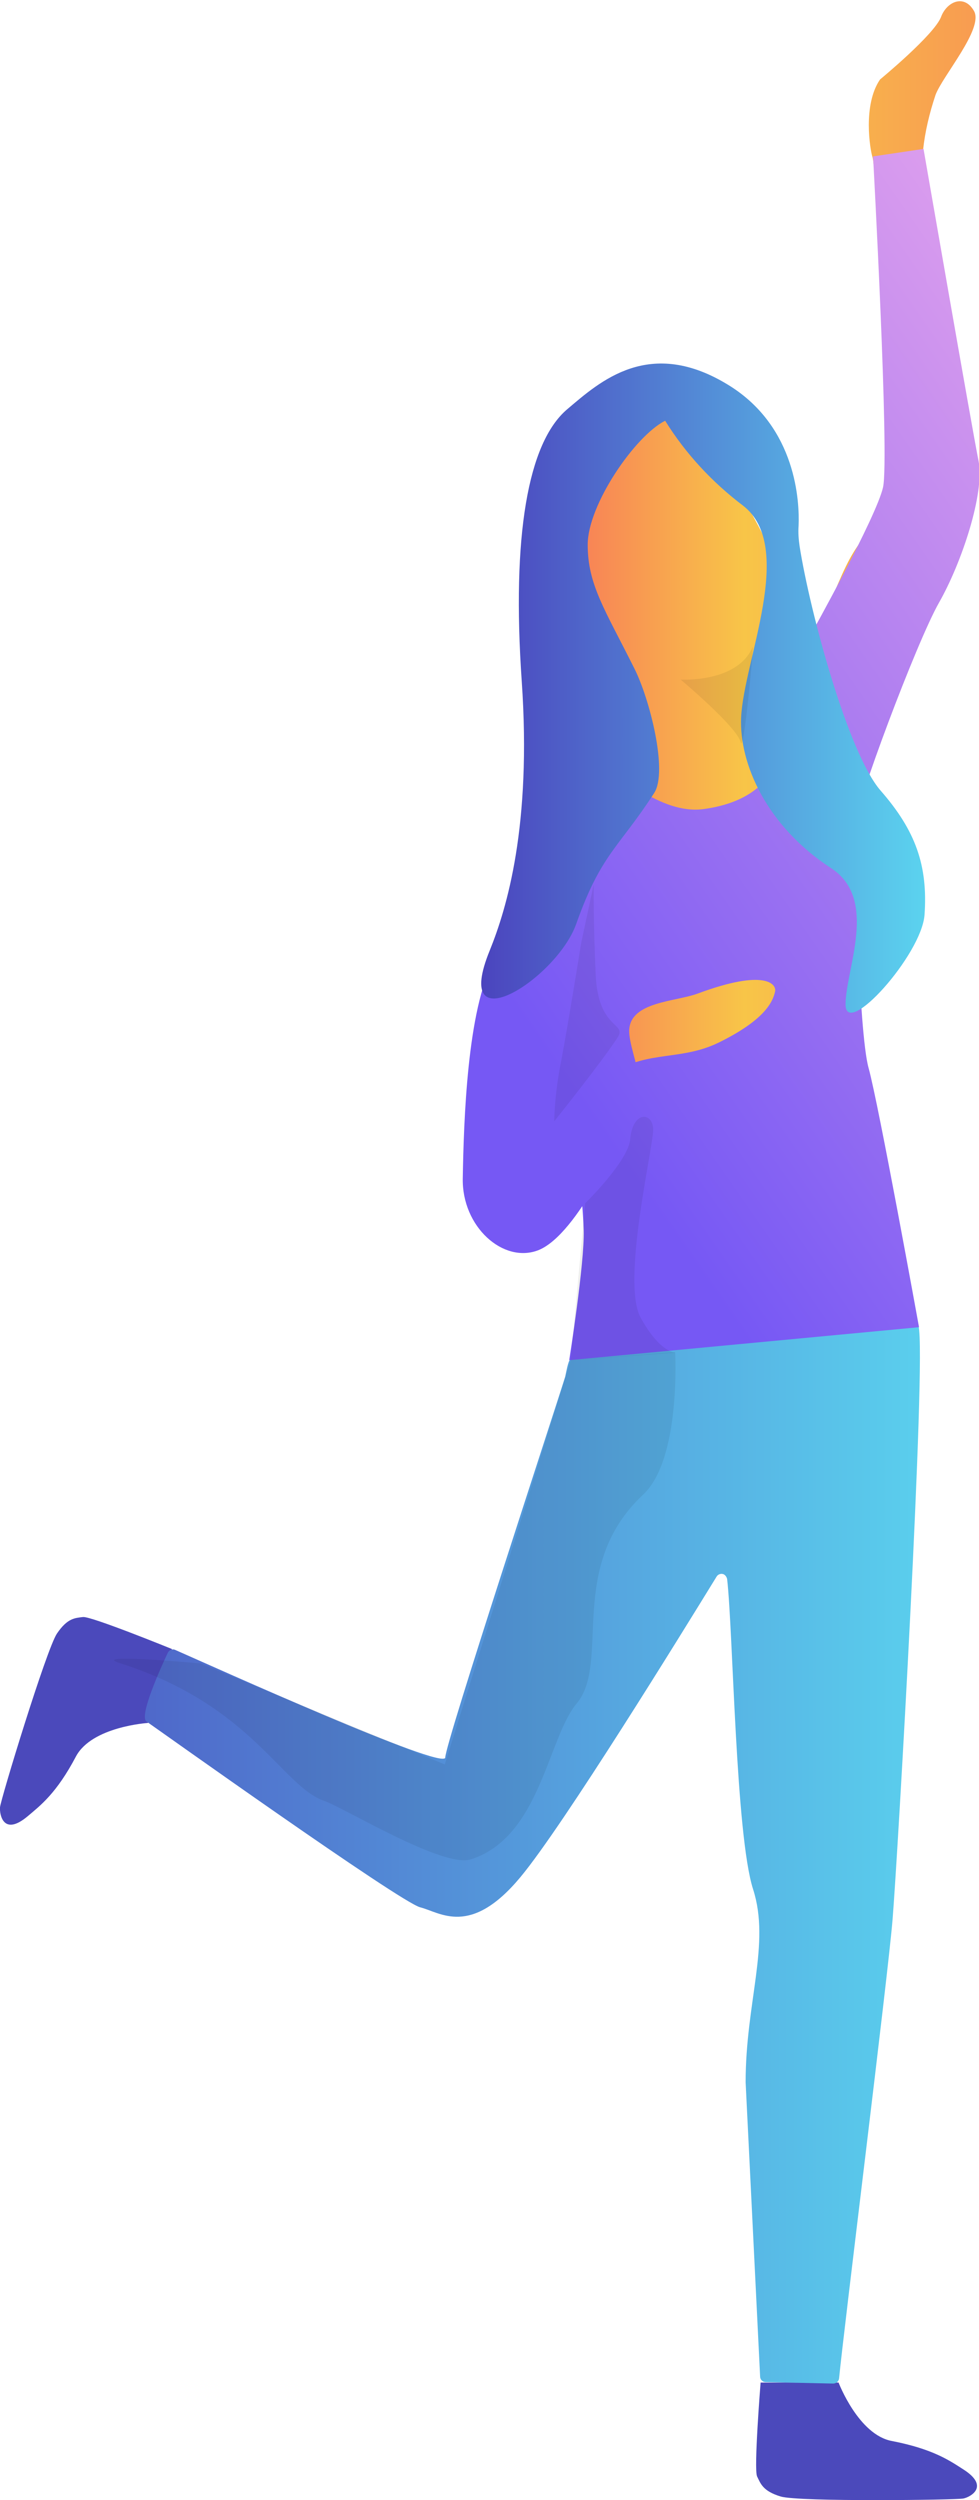 <svg width="235" height="600" viewBox="0 0 235 600" fill="none" xmlns="http://www.w3.org/2000/svg">
<g clip-path="url(#clip0)">
<path d="M231.281 592.684C227.922 590.526 223.964 587.767 214.127 585.848C206.09 584.409 201.292 571.817 201.292 571.817H182.578C182.578 571.817 180.898 592.684 181.738 594.363C182.578 596.042 183.058 597.841 187.376 599.16C191.695 600.48 229.602 600 231.281 599.64C232.961 599.28 237.639 596.762 231.281 592.684Z" fill="#4B49BB"/>
<path d="M13.675 392.045C11.156 395.763 0.12 431.981 6.17281e-06 433.78C-0.12 435.579 0.84 440.736 6.598 435.938C9.717 433.3 13.555 430.422 18.234 421.547C22.073 414.351 35.508 413.512 35.508 413.512L41.266 395.763C41.266 395.763 21.833 387.847 19.913 388.087C17.994 388.327 16.195 388.327 13.675 392.045Z" fill="#4B49BB"/>
<path d="M136.873 326.324C136.394 326.444 135.794 329.922 135.674 330.402C132.915 339.276 106.884 418.429 106.884 421.787C106.884 425.145 51.103 399.96 42.106 396.002C41.386 395.643 40.666 396.002 40.306 396.602C38.507 400.44 33.349 411.833 35.148 413.152C37.427 414.711 96.087 456.566 100.886 457.765C105.684 458.965 112.882 464.961 124.877 450.57C135.194 438.217 163.984 391.445 172.021 378.373C172.381 377.773 173.221 377.534 173.821 377.893C174.181 378.133 174.421 378.493 174.541 378.973C175.98 391.565 176.58 440.376 180.778 453.448C184.977 466.52 178.979 480.552 178.979 499.74L182.458 570.378C182.458 571.097 183.058 571.697 183.777 571.697L199.972 572.057C200.692 572.057 201.291 571.577 201.411 570.858C202.491 559.464 213.167 474.076 214.247 460.764C215.447 446.372 222.404 325.605 220.485 318.289C219.045 313.732 145.75 324.885 136.873 326.324Z" fill="url(#paint0_linear)"/>
<path d="M142.871 113.692C142.871 113.692 146.95 97.382 150.189 97.382C153.428 97.382 173.101 99.78 175.5 111.293C177.899 122.806 186.896 129.282 186.896 143.194C186.896 157.106 192.654 163.582 192.654 163.582C192.654 163.582 199.132 143.074 203.931 134.199C208.729 125.325 217.246 119.688 217.246 113.692C217.246 107.695 210.049 39.576 209.449 37.777C208.849 35.978 207.05 25.185 211.248 19.069C211.248 19.069 224.204 8.395 225.883 4.078C227.203 0.48 231.401 -1.559 233.8 2.638C236.2 6.836 226.243 18.229 224.564 22.786C223.124 27.104 222.044 31.541 221.565 36.098C221.565 37.298 219.165 55.407 219.165 64.401C219.165 73.396 224.564 101.819 224.564 110.814C224.564 119.808 204.65 155.906 202.851 162.622C201.052 169.338 143.111 232.54 141.912 234.339C140.712 236.138 134.714 250.05 134.714 254.847C134.714 259.644 134.714 275.355 137.113 272.357C139.513 269.358 149.469 245.373 151.269 242.375C153.068 239.376 167.343 236.498 174.061 234.699C180.778 232.9 190.615 236.498 189.416 240.696C188.216 244.893 168.663 252.808 162.425 254.367C158.466 255.327 141.312 274.275 140.112 279.672C138.913 285.069 123.198 277.274 123.198 269.478C123.198 261.683 124.997 221.867 127.397 216.47C129.796 211.073 140.712 187.567 146.71 175.455C152.708 163.342 139.513 157.346 137.113 148.951C134.714 140.556 142.871 113.692 142.871 113.692Z" fill="url(#paint1_linear)"/>
<path d="M194.694 152.189C194.694 152.189 210.408 124.006 211.968 116.93C213.527 109.854 209.569 37.537 209.569 37.537L221.685 35.739C221.685 35.739 233.321 102.778 234.88 110.574C236.439 118.369 230.801 135.159 225.403 144.633C220.005 154.108 205.13 193.804 205.13 198.481C205.13 203.158 206.09 247.651 208.489 256.286C210.888 264.921 220.605 318.529 220.605 318.529L136.633 326.444C136.633 326.444 140.352 303.058 140.112 295.263C139.513 278.113 134.834 265.401 147.31 257.366C155.707 252.089 163.624 254.607 172.621 250.17C183.058 245.013 185.457 240.815 186.057 237.937C186.417 236.258 183.777 232.421 167.583 238.417C162.185 240.456 151.268 240.336 151.029 247.292C150.909 253.168 158.466 265.88 149.349 271.637C149.349 271.637 138.913 296.222 129.196 300.06C120.799 303.298 110.842 294.423 111.082 282.79C111.322 268.879 112.162 242.255 118.52 230.622C124.877 218.989 142.272 189.126 145.39 186.728C148.509 184.329 157.986 195.723 169.022 194.163C180.059 192.604 184.617 187.448 187.016 182.051C189.415 176.654 194.694 152.189 194.694 152.189Z" fill="url(#paint2_linear)"/>
<path d="M159.666 100.979C164.584 108.895 170.942 115.731 178.379 121.367C191.095 131.201 178.499 158.545 177.899 172.217C177.42 183.13 183.897 198.241 199.612 208.435C210.888 215.87 202.971 232.66 202.971 241.055C202.971 249.45 221.205 229.182 221.924 219.588C222.764 207.715 219.765 199.32 211.368 189.726C203.571 180.732 194.454 147.032 191.935 131.081C191.695 129.402 191.575 127.843 191.695 126.164C191.935 120.528 191.215 102.658 175.14 92.584C155.947 80.592 143.951 91.625 136.154 98.221C126.677 106.256 122.838 128.683 125.237 163.462C127.637 198.241 121.639 218.029 117.56 228.103C108.203 251.009 133.635 234.939 138.313 221.747C144.311 204.837 148.509 203.518 157.027 190.326C160.385 185.169 155.947 167.659 152.228 160.344C145.151 146.192 141.072 140.316 141.072 130.722C141.072 121.127 152.468 104.577 159.666 100.979Z" fill="url(#paint3_linear)"/>
<path opacity="0.07" d="M163.384 163.102C163.384 163.102 176.94 163.942 180.659 155.307C181.018 154.347 178.499 181.691 177.779 178.093C176.82 174.375 163.384 163.102 163.384 163.102Z" fill="black"/>
<path opacity="0.07" d="M139.512 226.304C139.512 226.304 136.394 245.733 134.714 254.607C133.754 259.404 133.155 264.201 133.035 269.119C133.035 269.119 144.551 254.727 148.27 248.971C150.549 245.373 143.591 247.172 142.991 233.98C142.392 220.788 142.511 212.273 142.511 212.273L139.512 226.304Z" fill="black"/>
<path opacity="0.07" d="M140.472 288.787C140.472 288.787 150.789 278.713 151.269 273.436C151.868 266.48 156.787 266.84 156.787 271.157C156.787 275.475 149.109 307.735 153.788 316.25C158.466 324.765 162.185 324.645 162.185 324.645L136.993 326.444L140.472 288.787Z" fill="black"/>
<path opacity="0.07" d="M162.065 324.525C162.065 324.525 163.504 350.19 154.387 358.705C135.794 376.094 146.71 398.881 138.433 408.835C131.475 417.11 129.676 440.975 113.002 446.252C106.404 448.411 82.652 433.9 77.853 432.221C67.657 428.743 60.459 409.194 28.67 399.12C21.233 396.722 48.224 399.24 48.224 399.24L106.764 423.466L136.993 326.444L162.065 324.525Z" fill="black"/>
</g>
<defs>
<linearGradient id="paint0_linear" x1="34.773" y1="444.629" x2="220.608" y2="444.629" gradientUnits="userSpaceOnUse">
<stop stop-color="#4F68CA"/>
<stop offset="1" stop-color="#5ACEED"/>
</linearGradient>
<linearGradient id="paint1_linear" x1="123.198" y1="140.879" x2="234.031" y2="140.879" gradientUnits="userSpaceOnUse">
<stop offset="0.11" stop-color="#F87B58"/>
<stop offset="0.5" stop-color="#F8C548"/>
<stop offset="1" stop-color="#F89C51"/>
</linearGradient>
<linearGradient id="paint2_linear" x1="123.361" y1="241.859" x2="296.684" y2="121.193" gradientUnits="userSpaceOnUse">
<stop stop-color="#7658F4"/>
<stop offset="1" stop-color="#E1A1ED"/>
</linearGradient>
<linearGradient id="paint3_linear" x1="115.509" y1="165.146" x2="222.06" y2="165.146" gradientUnits="userSpaceOnUse">
<stop stop-color="#4B44BE"/>
<stop offset="1" stop-color="#5BD3EF"/>
</linearGradient>
<clipPath id="clip0">
<rect width="235" height="600" fill="white"/>
</clipPath>
</defs>
</svg>
